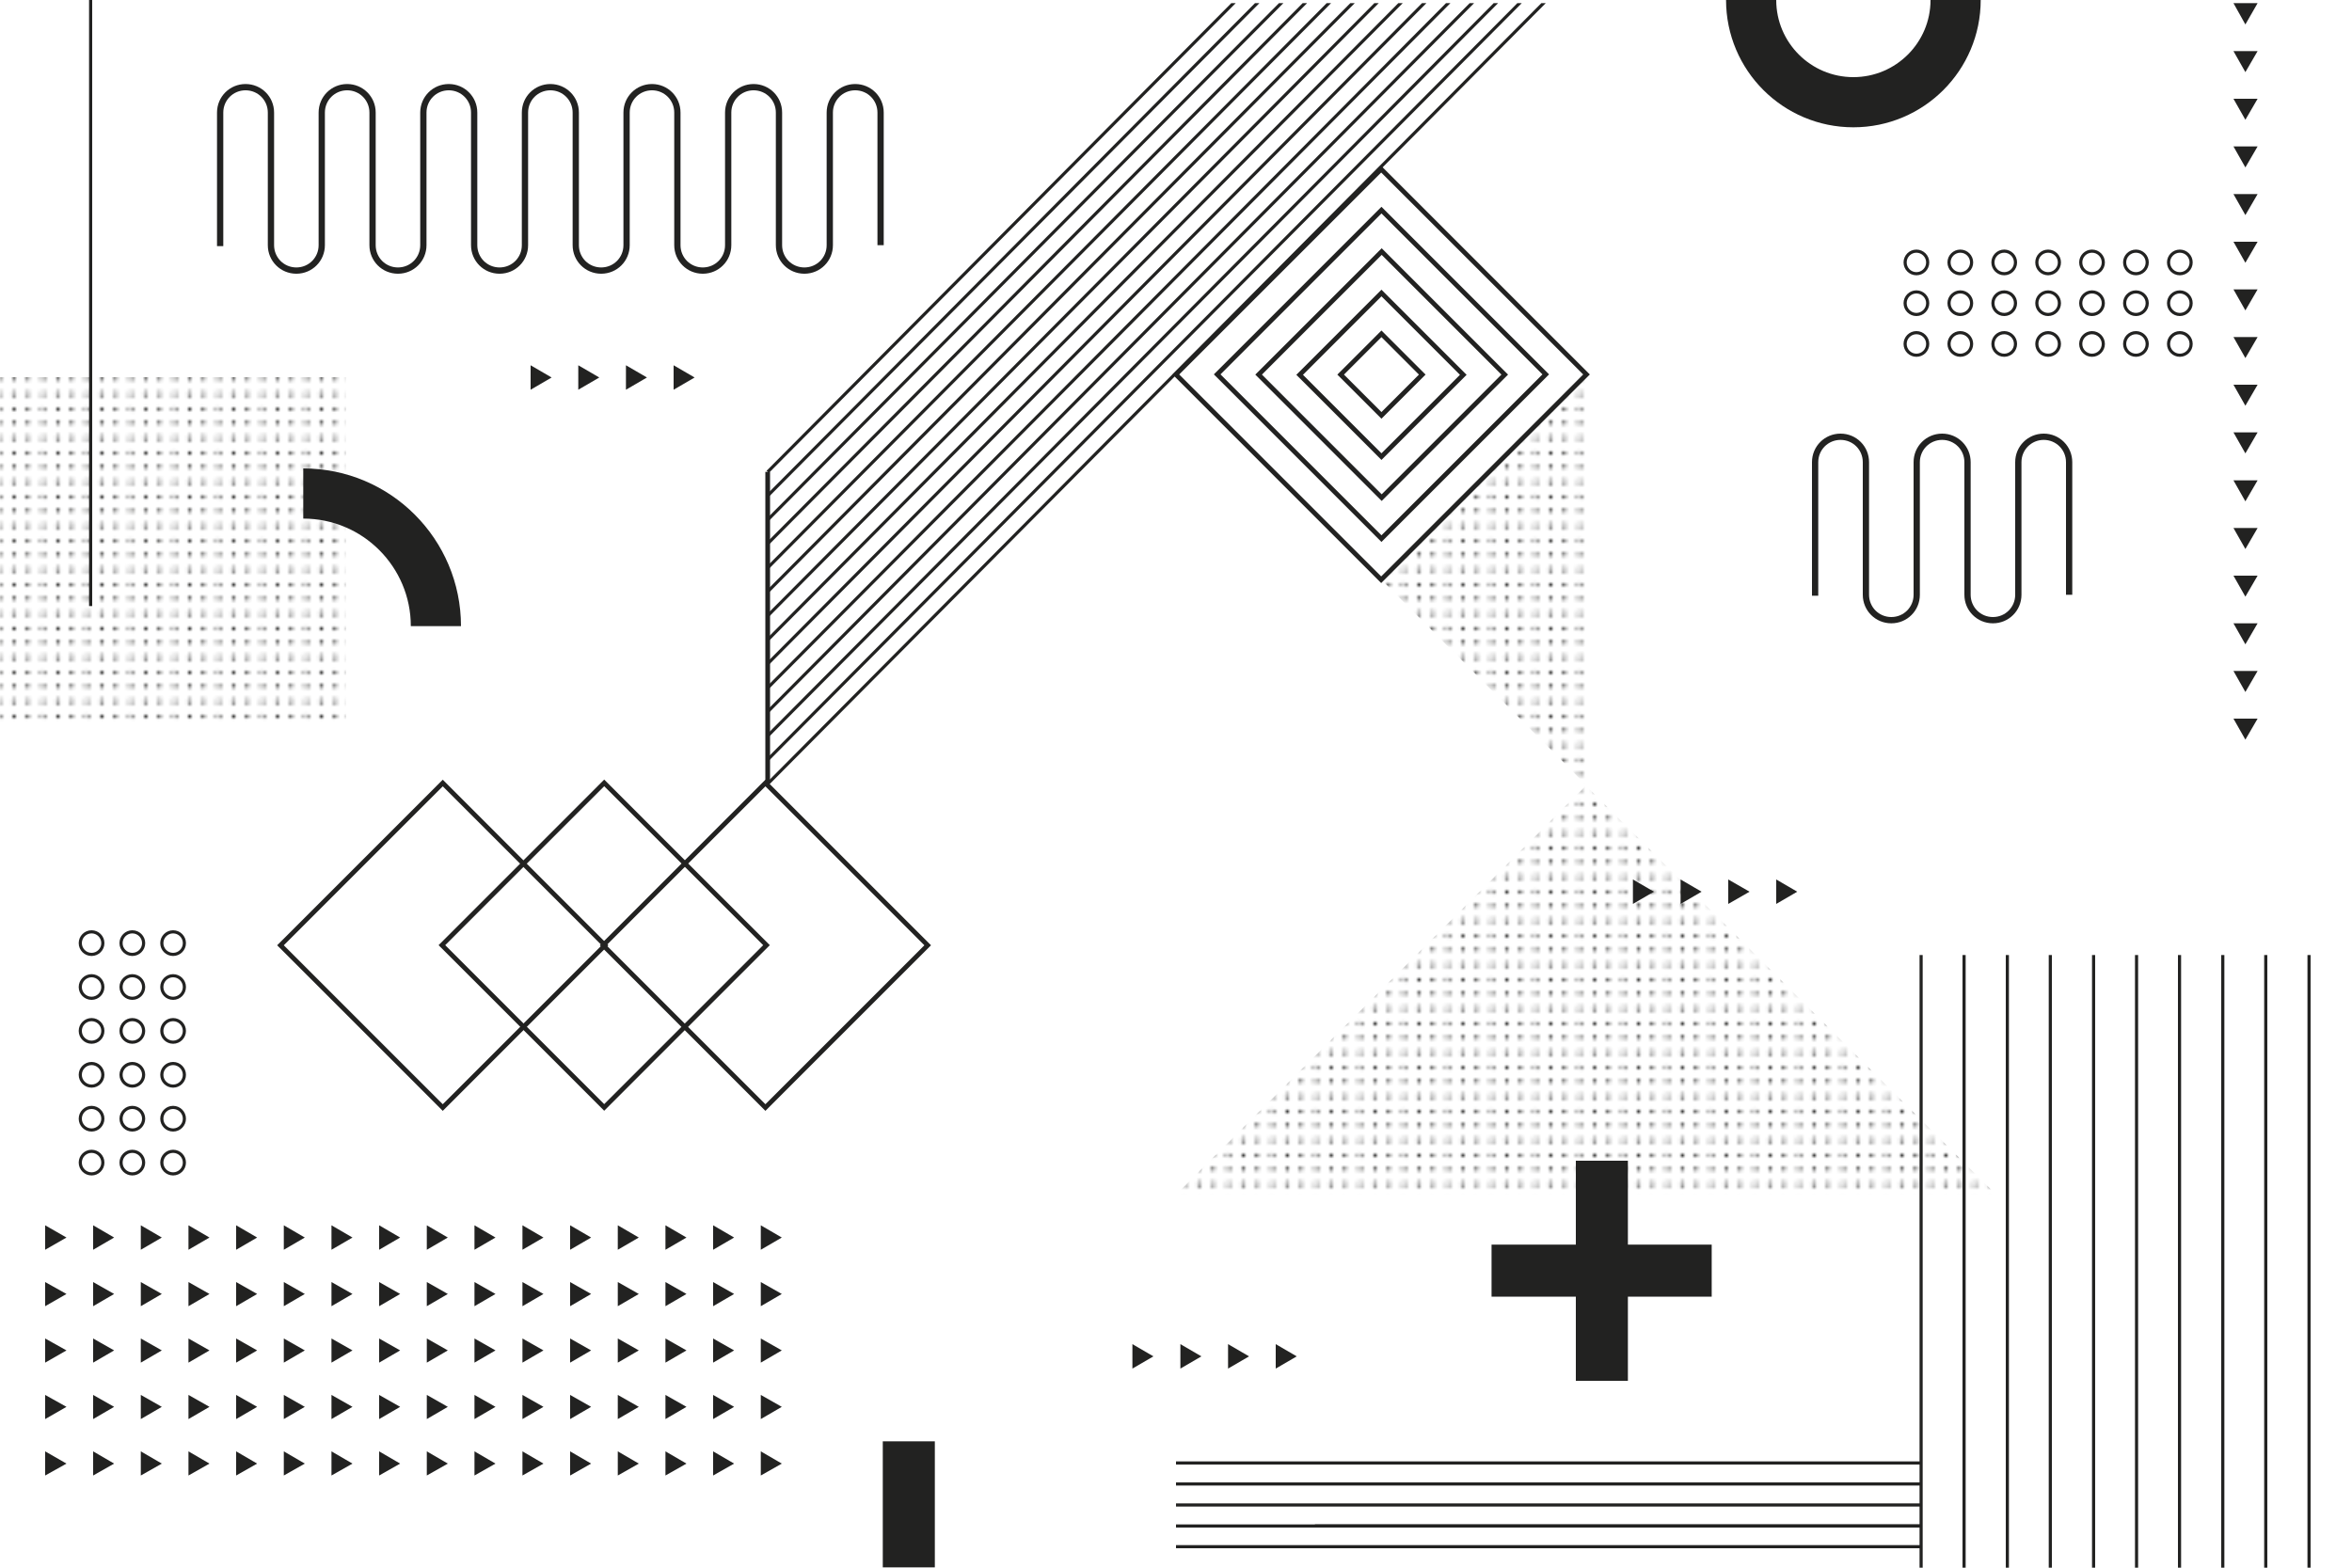 <?xml version="1.0" encoding="utf-8"?>
<!-- Generator: Adobe Illustrator 21.0.0, SVG Export Plug-In . SVG Version: 6.00 Build 0)  -->
<svg version="1.1" id="Objects" xmlns="http://www.w3.org/2000/svg" xmlns:xlink="http://www.w3.org/1999/xlink" x="0px" y="0px"
	 width="750px" height="500px" viewBox="0 0 750 500" style="enable-background:new 0 0 750 500;" xml:space="preserve">
<style type="text/css">
	.st0{fill:none;}
	.st1{fill:#222221;}
	._x005B_Por_x0020_defecto_x005D_{fill:#FFFFFF;stroke:#222221;stroke-miterlimit:10;}
	.Sombra_x0020_paralela{fill:none;}
	.Esquinas_x0020_redondeadas_x0020_2_x0020_pt_x002E_{fill:#FFFFFF;stroke:#222221;stroke-miterlimit:10;}
	.Reflejo_x0020_vivo_x0020_X{fill:none;}
	.Bisel_x0020_suave{fill:url(#SVGID_1_);}
	.Atardecer{fill:#FFFFFF;}
	.Follaje_GS{fill:#F9DC0A;}
	.Pompadour_GS{fill-rule:evenodd;clip-rule:evenodd;fill:#75ACE0;}
	.st2{display:none;}
	.st3{display:inline;}
	.st4{fill:none;stroke:#222221;stroke-width:1.5;stroke-miterlimit:10;}
	.st5{fill:none;stroke:#222221;stroke-width:2;stroke-linejoin:round;stroke-miterlimit:10;}
	.st6{fill:none;stroke:#222221;stroke-miterlimit:10;}
	.st7{fill:url(#Nueva_muestra_de_motivo_2);}
	.st8{fill:none;stroke:#222221;stroke-width:16;stroke-miterlimit:10;}
	.st9{clip-path:url(#SVGID_3_);}
	.st10{clip-path:url(#SVGID_3_);fill:none;stroke:#222221;stroke-width:1.5;stroke-miterlimit:10;}
</style>
<pattern  width="13.3" height="13.3" patternUnits="userSpaceOnUse" id="Nueva_muestra_de_motivo_2" viewBox="0 -13.3 13.3 13.3" style="overflow:visible;">
	<g>
		<rect y="-13.3" class="st0" width="13.3" height="13.3"/>
		<path class="st1" d="M0-12.6c0.4,0,0.6-0.3,0.6-0.6H0V-12.6z"/>
		<path class="st1" d="M13.3-12.6v-0.6h-0.6C12.6-12.9,12.9-12.6,13.3-12.6z"/>
		<path class="st1" d="M0-0.6V0h0.6C0.6-0.4,0.4-0.6,0-0.6z"/>
		<path class="st1" d="M13.3-0.6c-0.4,0-0.6,0.3-0.6,0.6h0.6V-0.6z"/>
		<path class="st1" d="M4.5-12.6c0.4,0,0.6-0.3,0.6-0.6H3.8C3.8-12.9,4.1-12.6,4.5-12.6z"/>
		<path class="st1" d="M4.5-0.6C4.1-0.6,3.8-0.4,3.8,0h1.3C5.1-0.4,4.8-0.6,4.5-0.6z"/>
		<path class="st1" d="M8.8-12.6c0.4,0,0.6-0.3,0.6-0.6H8.2C8.2-12.9,8.5-12.6,8.8-12.6z"/>
		<path class="st1" d="M8.8-0.6C8.5-0.6,8.2-0.4,8.2,0h1.3C9.5-0.4,9.2-0.6,8.8-0.6z"/>
		<path class="st1" d="M0.6-4.5c0-0.4-0.3-0.6-0.6-0.6v1.3C0.4-3.8,0.6-4.1,0.6-4.5z"/>
		<path class="st1" d="M13.3-3.8v-1.3c-0.4,0-0.6,0.3-0.6,0.6C12.6-4.1,12.9-3.8,13.3-3.8z"/>
		<path class="st1" d="M0.6-8.8c0-0.4-0.3-0.6-0.6-0.6v1.3C0.4-8.2,0.6-8.5,0.6-8.8z"/>
		<path class="st1" d="M12.6-8.8c0,0.4,0.3,0.6,0.6,0.6v-1.3C12.9-9.5,12.6-9.2,12.6-8.8z"/>
		<circle class="st1" cx="8.8" cy="-4.5" r="0.6"/>
		<circle class="st1" cx="8.8" cy="-8.8" r="0.6"/>
		<circle class="st1" cx="4.5" cy="-4.5" r="0.6"/>
		<circle class="st1" cx="4.5" cy="-8.8" r="0.6"/>
	</g>
</pattern>
<linearGradient id="SVGID_1_" gradientUnits="userSpaceOnUse" x1="0" y1="0" x2="0.707" y2="0.707">
	<stop  offset="0" style="stop-color:#E5E5EA"/>
	<stop  offset="0.176" style="stop-color:#E1E1E6"/>
	<stop  offset="0.357" style="stop-color:#D5D5DA"/>
	<stop  offset="0.539" style="stop-color:#C1C1C5"/>
	<stop  offset="0.723" style="stop-color:#A4A5A8"/>
	<stop  offset="0.907" style="stop-color:#808284"/>
	<stop  offset="1" style="stop-color:#6B6D6E"/>
</linearGradient>
<g>
	<g class="st2">
		<g class="st3">
			
				<rect x="282.2" y="157.2" transform="matrix(0.707 -0.707 0.707 0.707 -66.942 338.388)" class="st1" width="185.6" height="185.6"/>
		</g>
	</g>
	<g>
		<g>
			
				<rect x="394.2" y="73.1" transform="matrix(0.707 -0.707 0.707 0.707 44.582 346.451)" class="st4" width="92.6" height="92.6"/>
			
				<rect x="403.5" y="82.4" transform="matrix(-0.707 -0.707 0.707 -0.707 667.534 515.323)" class="st4" width="74.1" height="74.1"/>
			
				<rect x="412.7" y="91.7" transform="matrix(-0.707 -0.707 0.707 -0.707 667.534 515.323)" class="st4" width="55.5" height="55.5"/>
			
				<rect x="422" y="100.9" transform="matrix(-0.707 -0.707 0.707 -0.707 667.534 515.323)" class="st4" width="36.9" height="36.9"/>
			
				<rect x="431.3" y="110.2" transform="matrix(-0.707 -0.707 0.707 -0.707 667.533 515.324)" class="st4" width="18.4" height="18.4"/>
		</g>
		<g>
			<path class="st5" d="M280.8,78.2L280.8,78.2l0-42.3c0-4.5-3.6-8.1-8.1-8.1s-8.1,3.6-8.1,8.1v0v42.3c0,4.5-3.6,8.1-8.1,8.1
				c-4.5,0-8.1-3.6-8.1-8.1l0,0V35.9c0-4.5-3.6-8.1-8.1-8.1c-4.5,0-8.1,3.6-8.1,8.1v0v42.3c0,4.5-3.6,8.1-8.1,8.1s-8.1-3.6-8.1-8.1
				l0,0V35.9c0-4.5-3.6-8.1-8.1-8.1c-4.5,0-8.1,3.6-8.1,8.1v0v42.3c0,4.5-3.6,8.1-8.1,8.1s-8.1-3.6-8.1-8.1l0,0V35.9
				c0-4.5-3.6-8.1-8.1-8.1s-8.1,3.6-8.1,8.1v0v42.3c0,4.5-3.6,8.1-8.1,8.1s-8.1-3.6-8.1-8.1l0,0V35.9c0-4.5-3.6-8.1-8.1-8.1
				c-4.5,0-8.1,3.6-8.1,8.1v0v42.3c0,4.5-3.6,8.1-8.1,8.1c-4.5,0-8.1-3.6-8.1-8.1l0,0V35.9c0-4.5-3.6-8.1-8.1-8.1s-8.1,3.6-8.1,8.1
				v0v42.3c0,4.5-3.6,8.1-8.1,8.1c-4.5,0-8.1-3.6-8.1-8.1l0,0V35.9c0-4.5-3.6-8.1-8.1-8.1c-4.5,0-8.1,3.6-8.1,8.1v42.6"/>
			<path class="st5" d="M659.8,189.7L659.8,189.7l0-42.3c0-4.5-3.6-8.1-8.1-8.1s-8.1,3.6-8.1,8.1v0v42.3c0,4.5-3.6,8.1-8.1,8.1
				c-4.5,0-8.1-3.6-8.1-8.1l0,0v-42.3c0-4.5-3.6-8.1-8.1-8.1c-4.5,0-8.1,3.6-8.1,8.1v0v42.3c0,4.5-3.6,8.1-8.1,8.1s-8.1-3.6-8.1-8.1
				l0,0v-42.3c0-4.5-3.6-8.1-8.1-8.1s-8.1,3.6-8.1,8.1V190"/>
		</g>
		<g>
			<g>
				<g>
					<polygon class="st1" points="716,7.8 719.9,1 712.2,1 					"/>
					<polygon class="st1" points="716,23 719.9,16.3 712.2,16.3 					"/>
					<polygon class="st1" points="716,38.2 719.9,31.5 712.2,31.5 					"/>
					<polygon class="st1" points="716,53.4 719.9,46.7 712.2,46.7 					"/>
					<polygon class="st1" points="716,68.6 719.9,61.9 712.2,61.9 					"/>
					<polygon class="st1" points="716,83.8 719.9,77.1 712.2,77.1 					"/>
					<polygon class="st1" points="716,99 719.9,92.3 712.2,92.3 					"/>
					<polygon class="st1" points="716,114.2 719.9,107.5 712.2,107.5 					"/>
					<polygon class="st1" points="716,129.4 719.9,122.7 712.2,122.7 					"/>
					<polygon class="st1" points="716,144.6 719.9,137.9 712.2,137.9 					"/>
					<polygon class="st1" points="716,159.9 719.9,153.2 712.2,153.2 					"/>
					<polygon class="st1" points="716,175.1 719.9,168.4 712.2,168.4 					"/>
					<polygon class="st1" points="716,190.3 719.9,183.6 712.2,183.6 					"/>
					<polygon class="st1" points="716,205.5 719.9,198.8 712.2,198.8 					"/>
					<polygon class="st1" points="716,220.7 719.9,214 712.2,214 					"/>
					<polygon class="st1" points="716,235.9 719.9,229.2 712.2,229.2 					"/>
				</g>
			</g>
			<g>
				<polygon class="st1" points="367.8,432.6 361.1,428.7 361.1,436.5 				"/>
				<polygon class="st1" points="383.1,432.6 376.4,428.7 376.4,436.5 				"/>
				<polygon class="st1" points="398.3,432.6 391.6,428.7 391.6,436.5 				"/>
				<polygon class="st1" points="413.5,432.6 406.8,428.7 406.8,436.5 				"/>
			</g>
			<g>
				<polygon class="st1" points="175.9,120.4 169.2,116.5 169.2,124.3 				"/>
				<polygon class="st1" points="191.1,120.4 184.4,116.5 184.4,124.3 				"/>
				<polygon class="st1" points="206.3,120.4 199.6,116.5 199.6,124.3 				"/>
				<polygon class="st1" points="221.5,120.4 214.8,116.5 214.8,124.3 				"/>
			</g>
			<g>
				<polygon class="st1" points="527.4,284.4 520.7,280.5 520.7,288.3 				"/>
				<polygon class="st1" points="542.6,284.4 535.9,280.5 535.9,288.3 				"/>
				<polygon class="st1" points="557.9,284.4 551.1,280.5 551.1,288.3 				"/>
				<polygon class="st1" points="573.1,284.4 566.4,280.5 566.4,288.3 				"/>
			</g>
			<g>
				<g>
					<polygon class="st1" points="21.2,412.7 14.4,408.9 14.4,416.6 					"/>
					<polygon class="st1" points="36.4,412.7 29.7,408.9 29.7,416.6 					"/>
					<polygon class="st1" points="51.6,412.7 44.9,408.9 44.9,416.6 					"/>
					<polygon class="st1" points="66.8,412.7 60.1,408.9 60.1,416.6 					"/>
					<polygon class="st1" points="82,412.7 75.3,408.9 75.3,416.6 					"/>
					<polygon class="st1" points="97.2,412.7 90.5,408.9 90.5,416.6 					"/>
					<polygon class="st1" points="112.4,412.7 105.7,408.9 105.7,416.6 					"/>
					<polygon class="st1" points="127.6,412.7 120.9,408.9 120.9,416.6 					"/>
					<polygon class="st1" points="142.8,412.7 136.1,408.9 136.1,416.6 					"/>
					<polygon class="st1" points="158,412.7 151.3,408.9 151.3,416.6 					"/>
					<polygon class="st1" points="173.3,412.7 166.6,408.9 166.6,416.6 					"/>
					<polygon class="st1" points="188.5,412.7 181.8,408.9 181.8,416.6 					"/>
					<polygon class="st1" points="203.7,412.7 197,408.9 197,416.6 					"/>
					<polygon class="st1" points="218.9,412.7 212.2,408.9 212.2,416.6 					"/>
					<polygon class="st1" points="234.1,412.7 227.4,408.9 227.4,416.6 					"/>
					<polygon class="st1" points="249.3,412.7 242.6,408.9 242.6,416.6 					"/>
				</g>
				<g>
					<polygon class="st1" points="21.2,430.7 14.4,426.9 14.4,434.6 					"/>
					<polygon class="st1" points="36.4,430.7 29.7,426.9 29.7,434.6 					"/>
					<polygon class="st1" points="51.6,430.7 44.9,426.9 44.9,434.6 					"/>
					<polygon class="st1" points="66.8,430.7 60.1,426.9 60.1,434.6 					"/>
					<polygon class="st1" points="82,430.7 75.3,426.9 75.3,434.6 					"/>
					<polygon class="st1" points="97.2,430.7 90.5,426.9 90.5,434.6 					"/>
					<polygon class="st1" points="112.4,430.7 105.7,426.9 105.7,434.6 					"/>
					<polygon class="st1" points="127.6,430.7 120.9,426.9 120.9,434.6 					"/>
					<polygon class="st1" points="142.8,430.7 136.1,426.9 136.1,434.6 					"/>
					<polygon class="st1" points="158,430.7 151.3,426.9 151.3,434.6 					"/>
					<polygon class="st1" points="173.3,430.7 166.6,426.9 166.6,434.6 					"/>
					<polygon class="st1" points="188.5,430.7 181.8,426.9 181.8,434.6 					"/>
					<polygon class="st1" points="203.7,430.7 197,426.9 197,434.6 					"/>
					<polygon class="st1" points="218.9,430.7 212.2,426.9 212.2,434.6 					"/>
					<polygon class="st1" points="234.1,430.7 227.4,426.9 227.4,434.6 					"/>
					<polygon class="st1" points="249.3,430.7 242.6,426.9 242.6,434.6 					"/>
				</g>
				<g>
					<polygon class="st1" points="21.2,394.7 14.4,390.8 14.4,398.6 					"/>
					<polygon class="st1" points="36.4,394.7 29.7,390.8 29.7,398.6 					"/>
					<polygon class="st1" points="51.6,394.7 44.9,390.8 44.9,398.6 					"/>
					<polygon class="st1" points="66.8,394.7 60.1,390.8 60.1,398.6 					"/>
					<polygon class="st1" points="82,394.7 75.3,390.8 75.3,398.6 					"/>
					<polygon class="st1" points="97.2,394.7 90.5,390.8 90.5,398.6 					"/>
					<polygon class="st1" points="112.4,394.7 105.7,390.8 105.7,398.6 					"/>
					<polygon class="st1" points="127.6,394.7 120.9,390.8 120.9,398.6 					"/>
					<polygon class="st1" points="142.8,394.7 136.1,390.8 136.1,398.6 					"/>
					<polygon class="st1" points="158,394.7 151.3,390.8 151.3,398.6 					"/>
					<polygon class="st1" points="173.3,394.7 166.6,390.8 166.6,398.6 					"/>
					<polygon class="st1" points="188.5,394.7 181.8,390.8 181.8,398.6 					"/>
					<polygon class="st1" points="203.7,394.7 197,390.8 197,398.6 					"/>
					<polygon class="st1" points="218.9,394.7 212.2,390.8 212.2,398.6 					"/>
					<polygon class="st1" points="234.1,394.7 227.4,390.8 227.4,398.6 					"/>
					<polygon class="st1" points="249.3,394.7 242.6,390.8 242.6,398.6 					"/>
				</g>
				<g>
					<polygon class="st1" points="21.2,448.7 14.4,444.9 14.4,452.6 					"/>
					<polygon class="st1" points="36.4,448.7 29.7,444.9 29.7,452.6 					"/>
					<polygon class="st1" points="51.6,448.7 44.9,444.9 44.9,452.6 					"/>
					<polygon class="st1" points="66.8,448.7 60.1,444.9 60.1,452.6 					"/>
					<polygon class="st1" points="82,448.7 75.3,444.9 75.3,452.6 					"/>
					<polygon class="st1" points="97.2,448.7 90.5,444.9 90.5,452.6 					"/>
					<polygon class="st1" points="112.4,448.7 105.7,444.9 105.7,452.6 					"/>
					<polygon class="st1" points="127.6,448.7 120.9,444.9 120.9,452.6 					"/>
					<polygon class="st1" points="142.8,448.7 136.1,444.9 136.1,452.6 					"/>
					<polygon class="st1" points="158,448.7 151.3,444.9 151.3,452.6 					"/>
					<polygon class="st1" points="173.3,448.7 166.6,444.9 166.6,452.6 					"/>
					<polygon class="st1" points="188.5,448.7 181.8,444.9 181.8,452.6 					"/>
					<polygon class="st1" points="203.7,448.7 197,444.9 197,452.6 					"/>
					<polygon class="st1" points="218.9,448.7 212.2,444.9 212.2,452.6 					"/>
					<polygon class="st1" points="234.1,448.7 227.4,444.9 227.4,452.6 					"/>
					<polygon class="st1" points="249.3,448.7 242.6,444.9 242.6,452.6 					"/>
				</g>
				<g>
					<polygon class="st1" points="21.2,466.8 14.4,462.9 14.4,470.6 					"/>
					<polygon class="st1" points="36.4,466.8 29.7,462.9 29.7,470.6 					"/>
					<polygon class="st1" points="51.6,466.8 44.9,462.9 44.9,470.6 					"/>
					<polygon class="st1" points="66.8,466.8 60.1,462.9 60.1,470.6 					"/>
					<polygon class="st1" points="82,466.8 75.3,462.9 75.3,470.6 					"/>
					<polygon class="st1" points="97.2,466.8 90.5,462.9 90.5,470.6 					"/>
					<polygon class="st1" points="112.4,466.8 105.7,462.9 105.7,470.6 					"/>
					<polygon class="st1" points="127.6,466.8 120.9,462.9 120.9,470.6 					"/>
					<polygon class="st1" points="142.8,466.8 136.1,462.9 136.1,470.6 					"/>
					<polygon class="st1" points="158,466.8 151.3,462.9 151.3,470.6 					"/>
					<polygon class="st1" points="173.3,466.8 166.6,462.9 166.6,470.6 					"/>
					<polygon class="st1" points="188.5,466.8 181.8,462.9 181.8,470.6 					"/>
					<polygon class="st1" points="203.7,466.8 197,462.9 197,470.6 					"/>
					<polygon class="st1" points="218.9,466.8 212.2,462.9 212.2,470.6 					"/>
					<polygon class="st1" points="234.1,466.8 227.4,462.9 227.4,470.6 					"/>
					<polygon class="st1" points="249.3,466.8 242.6,462.9 242.6,470.6 					"/>
				</g>
			</g>
		</g>
		<g>
			<g>
				<g>
					<circle class="st6" cx="611.1" cy="83.7" r="3.6"/>
					<circle class="st6" cx="625.1" cy="83.7" r="3.6"/>
					<circle class="st6" cx="639.1" cy="83.7" r="3.6"/>
					<circle class="st6" cx="653.1" cy="83.7" r="3.6"/>
					<circle class="st6" cx="667.1" cy="83.7" r="3.6"/>
					<circle class="st6" cx="681.1" cy="83.7" r="3.6"/>
				</g>
				<g>
					<circle class="st6" cx="611.1" cy="96.7" r="3.6"/>
					<circle class="st6" cx="625.1" cy="96.7" r="3.6"/>
					<circle class="st6" cx="639.1" cy="96.7" r="3.6"/>
					<circle class="st6" cx="653.1" cy="96.7" r="3.6"/>
					<circle class="st6" cx="667.1" cy="96.7" r="3.6"/>
					<circle class="st6" cx="681.1" cy="96.7" r="3.6"/>
				</g>
				<g>
					<circle class="st6" cx="611.1" cy="109.7" r="3.6"/>
					<circle class="st6" cx="625.1" cy="109.7" r="3.6"/>
					<circle class="st6" cx="639.1" cy="109.7" r="3.6"/>
					<circle class="st6" cx="653.1" cy="109.7" r="3.6"/>
					<circle class="st6" cx="667.1" cy="109.7" r="3.6"/>
					<circle class="st6" cx="695.1" cy="83.7" r="3.6"/>
					<circle class="st6" cx="695.1" cy="96.7" r="3.6"/>
					<circle class="st6" cx="695.1" cy="109.7" r="3.6"/>
					<circle class="st6" cx="681.1" cy="109.7" r="3.6"/>
				</g>
			</g>
			<g>
				<g>
					<circle class="st6" cx="29.2" cy="370.8" r="3.6"/>
					<circle class="st6" cx="29.2" cy="356.8" r="3.6"/>
					<circle class="st6" cx="29.2" cy="342.8" r="3.6"/>
					<circle class="st6" cx="29.2" cy="328.8" r="3.6"/>
					<circle class="st6" cx="29.2" cy="314.8" r="3.6"/>
					<circle class="st6" cx="29.2" cy="300.8" r="3.6"/>
				</g>
				<g>
					<circle class="st6" cx="42.2" cy="370.8" r="3.6"/>
					<circle class="st6" cx="42.2" cy="356.8" r="3.6"/>
					<circle class="st6" cx="42.2" cy="342.8" r="3.6"/>
					<circle class="st6" cx="42.2" cy="328.8" r="3.6"/>
					<circle class="st6" cx="42.2" cy="314.8" r="3.6"/>
					<circle class="st6" cx="42.2" cy="300.8" r="3.6"/>
				</g>
				<g>
					<circle class="st6" cx="55.2" cy="370.8" r="3.6"/>
					<circle class="st6" cx="55.2" cy="356.8" r="3.6"/>
					<circle class="st6" cx="55.2" cy="342.8" r="3.6"/>
					<circle class="st6" cx="55.2" cy="328.8" r="3.6"/>
					<circle class="st6" cx="55.2" cy="314.8" r="3.6"/>
					<circle class="st6" cx="55.2" cy="300.8" r="3.6"/>
				</g>
			</g>
		</g>
		<g>
			
				<rect x="104.6" y="264.9" transform="matrix(0.707 -0.707 0.707 0.707 -171.801 188.156)" class="st4" width="73.2" height="73.2"/>
			
				<rect x="156.1" y="264.9" transform="matrix(0.707 -0.707 0.707 0.707 -156.735 224.53)" class="st4" width="73.2" height="73.2"/>
			
				<rect x="207.5" y="264.9" transform="matrix(0.707 -0.707 0.707 0.707 -141.668 260.904)" class="st4" width="73.2" height="73.2"/>
		</g>
		<g>
			<rect x="-0.2" y="120.3" class="st7" width="110.5" height="110.5"/>
			<polygon class="st7" points="505.7,250.6 375,381 636.5,381 			"/>
			<polygon class="st7" points="506,119.4 506,250.6 440.5,184.9 			"/>
		</g>
		<g>
			<g>
				<rect x="502.5" y="370.2" class="st1" width="16.6" height="70.2"/>
				
					<rect x="502.5" y="370.2" transform="matrix(6.123234e-17 -1 1 6.123234e-17 105.423 916.061)" class="st1" width="16.6" height="70.2"/>
			</g>
			<path class="st8" d="M139,199.7c0-23.3-18.9-42.3-42.3-42.3"/>
			<path class="st8" d="M558.4,0c0,18,14.6,32.6,32.6,32.6c18,0,32.6-14.6,32.6-32.6"/>
			<rect x="281.5" y="459.7" class="st1" width="16.6" height="40.2"/>
		</g>
		<g>
			<g>
				<line class="st6" x1="736.3" y1="500" x2="736.3" y2="304.6"/>
				<line class="st6" x1="722.5" y1="500" x2="722.5" y2="304.6"/>
				<line class="st6" x1="708.8" y1="500" x2="708.8" y2="304.6"/>
				<line class="st6" x1="695" y1="500" x2="695" y2="304.6"/>
				<line class="st6" x1="681.3" y1="500" x2="681.3" y2="304.6"/>
				<line class="st6" x1="667.6" y1="500" x2="667.6" y2="304.6"/>
				<line class="st6" x1="653.8" y1="500" x2="653.8" y2="304.6"/>
				<line class="st6" x1="640.1" y1="500" x2="640.1" y2="304.6"/>
				<line class="st6" x1="626.3" y1="500" x2="626.3" y2="304.6"/>
				<line class="st6" x1="612.6" y1="500" x2="612.6" y2="304.6"/>
			</g>
			<line class="st6" x1="28.9" y1="193.3" x2="28.9" y2="0"/>
			<g>
				<line class="st6" x1="375" y1="466.6" x2="612.6" y2="466.6"/>
				<line class="st6" x1="375" y1="473.3" x2="612.6" y2="473.3"/>
				<line class="st6" x1="375" y1="480" x2="612.6" y2="480"/>
				<line class="st6" x1="419.3" y1="486.7" x2="612.6" y2="486.7"/>
				<line class="st6" x1="375" y1="486.7" x2="612.6" y2="486.7"/>
				<line class="st6" x1="375" y1="493.3" x2="612.6" y2="493.3"/>
			</g>
			<g>
				<defs>
					<rect id="SVGID_2_" x="230.7" y="1" width="271.7" height="259.7"/>
				</defs>
				<clipPath id="SVGID_3_">
					<use xlink:href="#SVGID_2_"  style="overflow:visible;"/>
				</clipPath>
				<g class="st9">
					<line class="st6" x1="244.8" y1="250" x2="493.2" y2="0"/>
					<line class="st6" x1="244.8" y1="242.3" x2="493.2" y2="-7.7"/>
					<line class="st6" x1="244.8" y1="234.7" x2="493.2" y2="-15.3"/>
					<line class="st6" x1="244.8" y1="227" x2="493.2" y2="-23"/>
					<line class="st6" x1="244.8" y1="219.4" x2="493.2" y2="-30.6"/>
					<line class="st6" x1="244.8" y1="211.7" x2="493.2" y2="-38.3"/>
					<line class="st6" x1="244.8" y1="204.1" x2="493.2" y2="-45.9"/>
					<line class="st6" x1="244.8" y1="196.4" x2="493.2" y2="-53.6"/>
					<line class="st6" x1="244.8" y1="188.7" x2="493.2" y2="-61.3"/>
					<line class="st6" x1="244.8" y1="181.1" x2="493.2" y2="-68.9"/>
					<line class="st6" x1="244.8" y1="173.4" x2="493.2" y2="-76.6"/>
					<line class="st6" x1="244.8" y1="165.8" x2="493.2" y2="-84.2"/>
					<line class="st6" x1="244.8" y1="158.1" x2="493.2" y2="-91.9"/>
					<line class="st6" x1="244.8" y1="150.5" x2="493.2" y2="-99.5"/>
				</g>
				<line class="st10" x1="244.8" y1="150.5" x2="244.8" y2="249.7"/>
			</g>
		</g>
	</g>
</g>
</svg>
